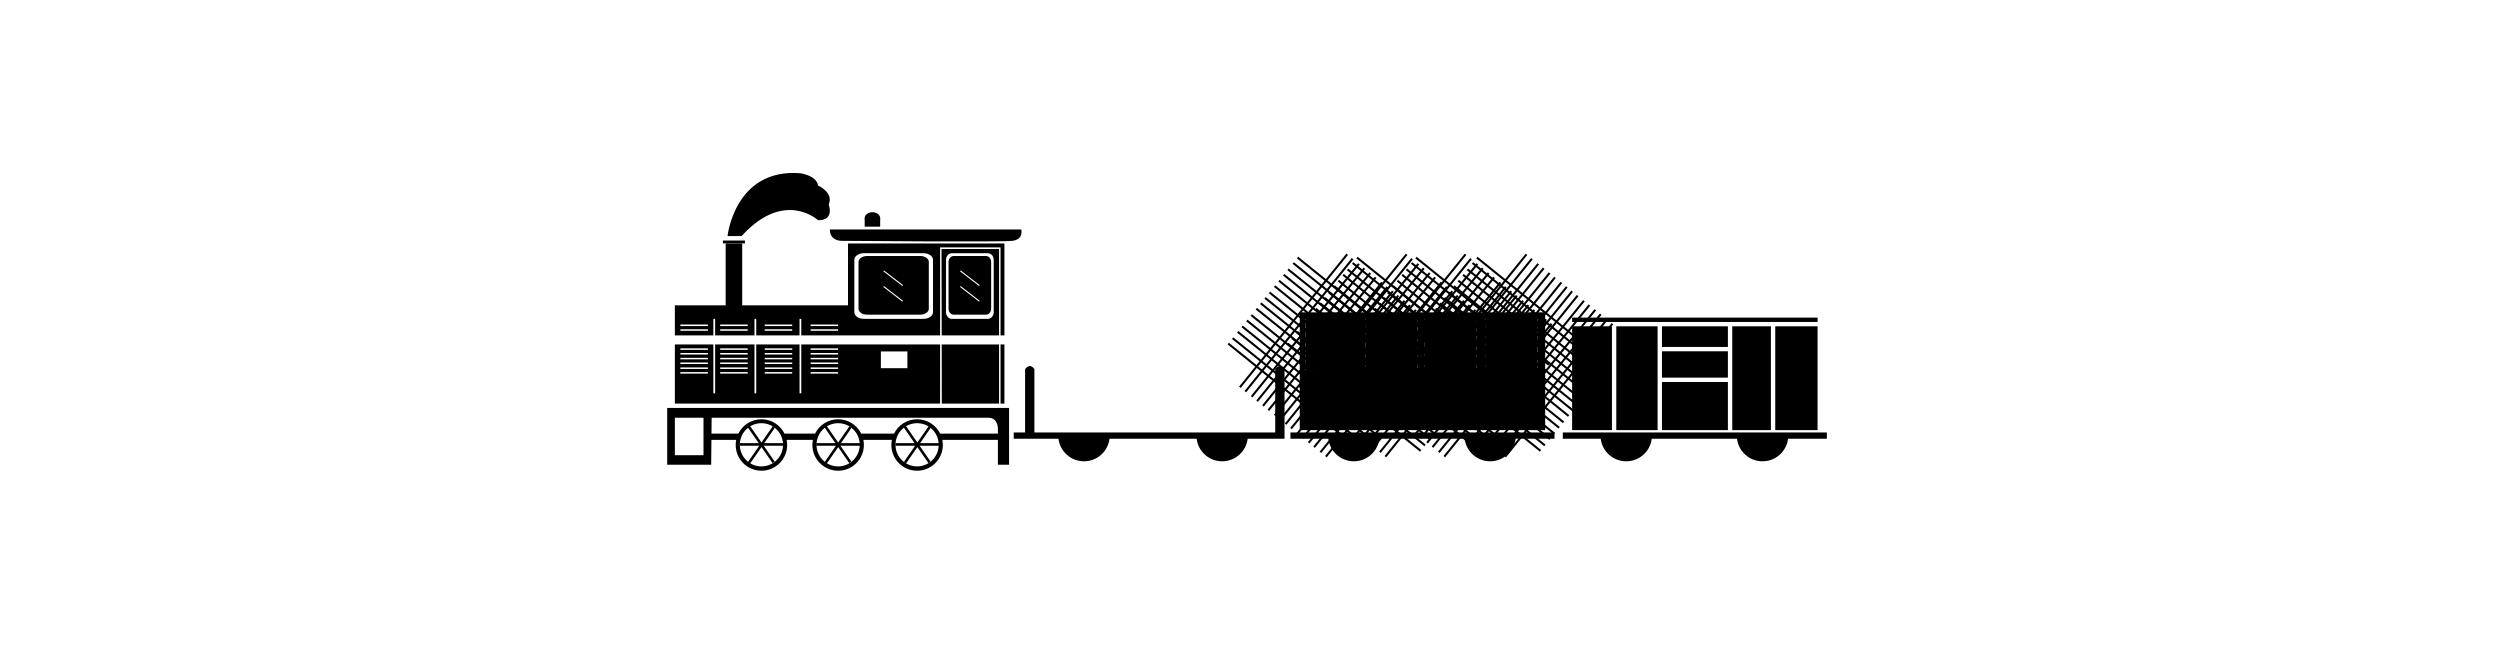 <?xml version="1.0" ?>
<svg xmlns="http://www.w3.org/2000/svg" xmlns:ev="http://www.w3.org/2001/xml-events" xmlns:graph="http://ns.adobe.com/Graphs/1.0/" xmlns:i="http://ns.adobe.com/AdobeIllustrator/10.0/" xmlns:x="http://ns.adobe.com/Extensibility/1.0/" xmlns:xlink="http://www.w3.org/1999/xlink" baseProfile="full" enable-background="new 0 0 1212.121 624.853" height="155px" version="1.1" viewBox="0 0 1212.121 624.853" width="600px" x="0px" xml:space="preserve" y="0px">
	<defs/>
	<path d="M 384.77,222.014 C 384.77,222.014 387.347,231.638 376.185,233.013 C 365.022,234.388 211.331,233.013 211.331,233.013 C 211.331,233.013 199.548,233.624 199.548,222.014 L 384.77,222.014"/>
	<path d="M 100.563,228.424 C 100.563,228.424 107.453,162.62 170.99,167.615 C 170.99,167.615 186.922,169.833 188.091,179.487 C 188.091,179.487 203.577,186.19 198.419,197.885 C 198.419,197.885 204.499,213.393 188.091,213.017 C 188.091,213.017 155.589,182.824 114.138,228.425 L 100.563,228.425 L 100.563,228.424"/>
	<path d="M 630.459,357.182 L 630.459,418.397 L 397.464,418.397 L 397.464,357.182 C 392.96,350.425 388.456,357.182 388.456,357.182 L 388.456,418.397 L 377.465,418.397 L 377.465,424.499 L 420.751,424.499 C 422.268,436.796 432.745,446.32 445.452,446.32 C 458.16,446.32 468.637,436.796 470.153,424.499 L 554.419,424.499 C 555.936,436.796 566.412,446.32 579.119,446.32 C 591.827,446.32 602.304,436.796 603.821,424.499 L 639.467,424.499 L 639.467,422.26 L 639.467,418.398 L 639.467,357.183 C 634.963,350.425 630.459,357.182 630.459,357.182"/>
	<path d="M 900.668,418.396 L 645.182,418.396 L 645.182,424.498 L 681.841,424.498 C 683.358,436.795 693.835,446.319 706.542,446.319 C 719.25,446.319 729.727,436.795 731.244,424.498 L 813.707,424.498 C 815.225,436.795 825.7,446.319 838.408,446.319 C 851.115,446.319 861.593,436.795 863.109,424.498 L 900.668,424.498 L 900.668,418.396"/>
	<path d="M 654.193,302.184 L 654.193,416.145 L 891.66,416.145 L 891.66,302.184 L 654.193,302.184 M 710.493,358.095 L 659.963,358.095 L 659.963,307.838 L 710.493,307.976 L 710.493,358.095 M 768.092,358.095 L 717.562,358.095 L 717.562,307.838 L 768.092,307.976 L 768.092,358.095 M 825.121,358.095 L 774.591,358.095 L 774.591,307.838 L 825.121,307.976 L 825.121,358.095 M 884.07,358.095 L 833.541,358.095 L 833.541,307.838 L 884.07,307.976 L 884.07,358.095"/>
	<path d="M 1164.192,418.396 L 908.706,418.396 L 908.706,424.498 L 945.363,424.498 C 946.881,436.795 957.357,446.319 970.064,446.319 C 982.773,446.319 993.25,436.795 994.767,424.498 L 1077.23,424.498 C 1078.748,436.795 1089.224,446.319 1101.931,446.319 C 1114.638,446.319 1125.115,436.795 1126.632,424.498 L 1164.192,424.498 L 1164.192,418.396"/>
	<path d="M 42.179,394.711 L 42.179,449.662 L 84.742,449.662 L 84.983,425.586 L 108.962,425.586 C 108.638,427.187 108.467,428.844 108.467,430.54 C 108.467,444.291 119.614,455.436 133.364,455.436 C 147.114,455.436 158.261,444.29 158.261,430.54 C 158.261,428.844 158.09,427.186 157.766,425.586 L 183.167,425.586 C 182.844,427.187 182.672,428.844 182.672,430.54 C 182.672,444.291 193.819,455.436 207.569,455.436 C 221.319,455.436 232.466,444.29 232.466,430.54 C 232.466,428.844 232.295,427.186 231.971,425.586 L 259.57,425.586 C 259.247,427.187 259.076,428.844 259.076,430.54 C 259.076,444.291 270.223,455.436 283.972,455.436 C 297.722,455.436 308.869,444.29 308.869,430.54 C 308.869,428.844 308.698,427.186 308.375,425.586 L 362.149,425.586 L 362.149,449.662 L 372.96,449.662 L 372.96,394.711 L 42.179,394.711 M 77.31,440.42 L 49.61,440.42 L 49.61,404.169 L 77.31,404.169 L 77.31,440.42 M 133.362,451.244 C 121.818,451.244 112.458,441.885 112.458,430.34 C 112.458,418.795 121.818,409.436 133.362,409.436 C 144.907,409.436 154.266,418.795 154.266,430.34 C 154.266,441.885 144.907,451.244 133.362,451.244 M 207.57,451.244 C 196.025,451.244 186.666,441.885 186.666,430.34 C 186.666,418.795 196.025,409.436 207.57,409.436 C 219.114,409.436 228.473,418.795 228.473,430.34 C 228.473,441.885 219.115,451.244 207.57,451.244 M 283.974,451.244 C 272.43,451.244 263.07,441.885 263.07,430.34 C 263.07,418.795 272.43,409.436 283.974,409.436 C 295.519,409.436 304.878,418.795 304.878,430.34 C 304.878,441.885 295.519,451.244 283.974,451.244 M 362.151,419.484 L 306.282,419.484 C 302.209,411.282 293.752,405.643 283.973,405.643 C 274.195,405.643 265.738,411.282 261.665,419.484 L 229.877,419.484 C 225.804,411.282 217.347,405.643 207.569,405.643 C 197.791,405.643 189.334,411.282 185.261,419.484 L 155.67,419.484 C 151.597,411.282 143.14,405.643 133.362,405.643 C 123.584,405.643 115.127,411.282 111.054,419.484 L 85.043,419.484 L 85.196,404.169 L 353.006,404.169 C 362.151,404.112 362.151,414.529 362.151,414.529 L 362.151,419.484" fill="#000000"/>
	<path d="M 217.116,390.471 L 306.225,390.471 L 306.225,333.265 L 171.917,333.265 L 171.917,380.561 L 170.228,380.561 L 170.228,333.265 L 128.332,333.265 L 128.332,380.561 L 126.643,380.561 L 126.643,333.265 L 88.549,333.265 L 88.549,380.561 L 86.86,380.561 L 86.86,333.265 L 49.61,333.265 L 49.61,390.471 L 217.116,390.471 M 248.911,340.02 L 274.583,340.02 L 274.583,356.235 L 248.911,356.235 L 248.911,340.02 L 248.911,340.02 M 180.965,337.036 L 207.57,337.036 L 207.57,338.5 L 180.965,338.5 L 180.965,337.036 M 180.965,341.54 L 207.57,341.54 L 207.57,343.004 L 180.965,343.004 L 180.965,341.54 M 180.965,346.201 L 207.57,346.201 L 207.57,347.665 L 180.965,347.665 L 180.965,346.201 M 180.965,350.705 L 207.57,350.705 L 207.57,352.169 L 180.965,352.169 L 180.965,350.705 M 180.965,355.502 L 207.57,355.502 L 207.57,356.966 L 180.965,356.966 L 180.965,355.502 M 180.965,360.007 L 207.57,360.007 L 207.57,361.47 L 180.965,361.47 L 180.965,360.007 M 136.55,337.036 L 163.156,337.036 L 163.156,338.5 L 136.55,338.5 L 136.55,337.036 M 136.55,341.54 L 163.156,341.54 L 163.156,343.004 L 136.55,343.004 L 136.55,341.54 M 136.55,346.201 L 163.156,346.201 L 163.156,347.665 L 136.55,347.665 L 136.55,346.201 M 136.55,350.705 L 163.156,350.705 L 163.156,352.169 L 136.55,352.169 L 136.55,350.705 M 136.55,355.502 L 163.156,355.502 L 163.156,356.966 L 136.55,356.966 L 136.55,355.502 M 136.55,360.007 L 163.156,360.007 L 163.156,361.47 L 136.55,361.47 L 136.55,360.007 M 93.455,337.036 L 120.06,337.036 L 120.06,338.5 L 93.455,338.5 L 93.455,337.036 M 93.455,341.54 L 120.06,341.54 L 120.06,343.004 L 93.455,343.004 L 93.455,341.54 M 93.455,346.201 L 120.06,346.201 L 120.06,347.665 L 93.455,347.665 L 93.455,346.201 M 93.455,350.705 L 120.06,350.705 L 120.06,352.169 L 93.455,352.169 L 93.455,350.705 M 93.455,355.502 L 120.06,355.502 L 120.06,356.966 L 93.455,356.966 L 93.455,355.502 M 93.455,360.007 L 120.06,360.007 L 120.06,361.47 L 93.455,361.47 L 93.455,360.007 M 54.946,337.036 L 81.551,337.036 L 81.551,338.5 L 54.946,338.5 L 54.946,337.036 M 54.946,341.54 L 81.551,341.54 L 81.551,343.004 L 54.946,343.004 L 54.946,341.54 M 54.946,346.201 L 81.551,346.201 L 81.551,347.665 L 54.946,347.665 L 54.946,346.201 M 54.946,350.705 L 81.551,350.705 L 81.551,352.169 L 54.946,352.169 L 54.946,350.705 M 54.946,355.502 L 81.551,355.502 L 81.551,356.966 L 54.946,356.966 L 54.946,355.502 M 81.551,360.007 L 81.551,361.47 L 54.946,361.47 L 54.946,360.007 L 81.551,360.007" fill="#000000"/>
	<path d="M 307.76,324.482 L 363.278,324.482 L 363.278,240.935 L 307.612,240.935 L 307.76,324.482 M 311.949,251.371 C 311.949,247.846 314.451,244.987 317.538,244.987 L 352.49,244.987 C 355.576,244.987 358.078,247.846 358.078,251.371 L 358.078,302.11 C 358.078,305.636 355.576,308.494 352.49,308.494 L 317.538,308.494 C 314.451,308.494 311.949,305.637 311.949,302.11 L 311.949,251.371" fill="#000000"/>
	<path d="M 217.116,235.526 L 217.116,295.431 L 114.753,295.431 L 114.753,235.526 L 98.762,235.526 L 98.762,295.431 L 49.61,295.431 L 49.61,324.482 L 86.859,324.482 L 86.859,308.494 L 88.548,308.494 L 88.548,324.482 L 126.642,324.482 L 126.642,308.494 L 128.331,308.494 L 128.331,324.482 L 170.227,324.482 L 170.227,308.494 L 171.916,308.494 L 171.916,324.482 L 306.224,324.482 L 306.224,239.358 L 364.703,239.358 L 364.703,324.482 L 368.456,324.482 L 368.456,235.526 L 217.116,235.526 M 81.551,320.037 L 54.946,320.037 L 54.946,318.572 L 81.551,318.572 L 81.551,320.037 M 81.551,315.479 L 54.946,315.479 L 54.946,314.015 L 81.551,314.015 L 81.551,315.479 M 120.06,320.037 L 93.455,320.037 L 93.455,318.572 L 120.06,318.572 L 120.06,320.037 M 120.06,315.479 L 93.455,315.479 L 93.455,314.015 L 120.06,314.015 L 120.06,315.479 M 163.156,320.037 L 136.55,320.037 L 136.55,318.572 L 163.156,318.572 L 163.156,320.037 M 163.156,315.479 L 136.55,315.479 L 136.55,314.015 L 163.156,314.015 L 163.156,315.479 M 207.57,320.037 L 180.965,320.037 L 180.965,318.572 L 207.57,318.572 L 207.57,320.037 M 207.57,315.479 L 180.965,315.479 L 180.965,314.015 L 207.57,314.015 L 207.57,315.479 M 299.356,302.11 C 299.356,305.636 295.228,308.494 290.135,308.494 L 232.46,308.494 C 227.367,308.494 223.238,305.637 223.238,302.11 L 223.238,251.371 C 223.238,247.846 227.367,244.987 232.46,244.987 L 290.134,244.987 C 295.227,244.987 299.355,247.846 299.355,251.371 L 299.355,302.11 L 299.356,302.11" fill="#000000"/>
	<path d="M 319.399,304.436 L 350.628,304.436 C 353.386,304.436 355.622,301.883 355.622,298.733 L 355.622,253.399 C 355.622,250.249 353.386,247.696 350.628,247.696 L 319.399,247.696 C 316.642,247.696 314.406,250.249 314.406,253.399 L 314.406,298.733 C 314.407,301.883 316.643,304.436 319.399,304.436 M 326.119,261.652 L 344.55,275.861 L 343.908,276.694 L 325.478,262.485 L 326.119,261.652 M 326.119,276.782 L 344.55,290.991 L 343.908,291.824 L 325.478,277.614 L 326.119,276.782" fill="#000000"/>
	<path d="M 287.062,247.695 L 235.532,247.695 C 230.983,247.695 227.293,250.248 227.293,253.398 L 227.293,298.732 C 227.293,301.882 230.982,304.435 235.532,304.435 L 287.062,304.435 C 291.612,304.435 295.303,301.882 295.303,298.732 L 295.303,253.398 C 295.302,250.249 291.612,247.695 287.062,247.695 M 269.709,291.824 L 251.278,277.614 L 251.92,276.781 L 270.35,290.99 L 269.709,291.824 M 269.709,276.695 L 251.278,262.486 L 251.92,261.653 L 270.35,275.862 L 269.709,276.695" fill="#000000"/>
	<path d="M 833.541,361.529 L 833.541,411.786 L 884.07,411.786 L 884.07,361.667 L 833.541,361.529" fill="#000000" points="833.541,361.529 833.541,411.786 884.07,411.786 884.07,361.667   "/>
	<path d="M 774.59,361.529 L 774.59,411.786 L 825.121,411.786 L 825.121,361.667 L 774.59,361.529" fill="#000000" points="774.59,361.529 774.59,411.786 825.121,411.786 825.121,361.667   "/>
	<path d="M 717.562,361.529 L 717.562,411.786 L 768.092,411.786 L 768.092,361.667 L 717.562,361.529" fill="#000000" points="717.562,361.529 717.562,411.786 768.092,411.786 768.092,361.667   "/>
	<path d="M 659.962,361.529 L 659.962,411.786 L 710.493,411.786 L 710.493,361.667 L 659.962,361.529" fill="#000000" points="659.962,361.529 659.962,411.786 710.493,411.786 710.493,361.667   "/>
	<path d="M 660.037,307.583 L 660.037,358.802 L 710.567,358.946 L 710.567,307.583 L 660.037,307.583" id="h" points="660.037,307.583 660.037,358.802 710.567,358.946 710.567,307.583     "/>
	<path d="M 717.562,307.583 L 717.562,358.802 L 768.092,358.946 L 768.092,307.583 L 717.562,307.583" id="f" points="717.562,307.583 717.562,358.802 768.092,358.946 768.092,307.583     "/>
	<path d="M 774.59,307.583 L 774.59,358.802 L 825.121,358.946 L 825.121,307.583 L 774.59,307.583" id="d" points="774.59,307.583 774.59,358.802 825.121,358.946 825.121,307.583     "/>
	<path d="M 833.541,307.583 L 833.541,358.802 L 884.07,358.946 L 884.07,307.583 L 833.541,307.583" id="b" points="833.541,307.583 833.541,358.802 884.07,358.946 884.07,307.583     "/>
	<path d="M 305.287,428.737 L 286.885,428.737 L 297.236,413.79 L 295.158,412.351 L 284.223,428.138 L 272.996,411.928 L 270.917,413.367 L 281.56,428.737 L 263.07,428.737 L 263.07,431.266 L 282.057,431.266 L 271.121,447.056 L 273.201,448.495 L 284.223,432.581 L 294.953,448.074 L 297.032,446.634 L 286.389,431.266 L 305.287,431.266 L 305.287,428.737" fill="#000000" points="305.287,428.737 286.885,428.737 297.236,413.79 295.158,412.351 284.223,428.138     272.996,411.928 270.917,413.367 281.56,428.737 263.07,428.737 263.07,431.266 282.057,431.266 271.121,447.056 273.201,448.495     284.223,432.581 294.953,448.074 297.032,446.634 286.389,431.266 305.287,431.266   "/>
	<path d="M 228.679,428.737 L 210.276,428.737 L 220.628,413.79 L 218.549,412.351 L 207.615,428.138 L 196.388,411.928 L 194.308,413.367 L 204.952,428.737 L 186.462,428.737 L 186.462,431.266 L 205.449,431.266 L 194.513,447.056 L 196.592,448.495 L 207.614,432.581 L 218.344,448.074 L 220.424,446.634 L 209.781,431.266 L 228.679,431.266 L 228.679,428.737" fill="#000000" points="228.679,428.737 210.276,428.737 220.628,413.79 218.549,412.351 207.615,428.138     196.388,411.928 194.308,413.367 204.952,428.737 186.462,428.737 186.462,431.266 205.449,431.266 194.513,447.056     196.592,448.495 207.614,432.581 218.344,448.074 220.424,446.634 209.781,431.266 228.679,431.266   "/>
	<path d="M 154.471,428.737 L 136.069,428.737 L 146.42,413.79 L 144.341,412.351 L 133.406,428.138 L 122.18,411.928 L 120.1,413.367 L 130.744,428.737 L 112.254,428.737 L 112.254,431.266 L 131.241,431.266 L 120.305,447.056 L 122.384,448.495 L 133.406,432.581 L 144.136,448.074 L 146.216,446.634 L 135.572,431.266 L 154.471,431.266 L 154.471,428.737" fill="#000000" points="154.471,428.737 136.069,428.737 146.42,413.79 144.341,412.351 133.406,428.138 122.18,411.928     120.1,413.367 130.744,428.737 112.254,428.737 112.254,431.266 131.241,431.266 120.305,447.056 122.384,448.495     133.406,432.581 144.136,448.074 146.216,446.634 135.572,431.266 154.471,431.266   "/>
	<path d="M 307.775,333.265 L 307.876,390.471 L 363.278,390.471 L 363.278,333.265 L 307.775,333.265" fill="#000000" points="307.775,333.265 307.876,390.471 363.278,390.471 363.278,333.265    "/>
	<path d="M 652.097,249.21 L 780.74,352.987" fill="none" stroke="#000000" stroke-miterlimit="10" stroke-width="2" x1="652.097" x2="780.74" y1="249.21" y2="352.987"/>
	<path d="M 647.855,254.469 L 776.499,358.246" fill="none" stroke="#000000" stroke-miterlimit="10" stroke-width="2" x1="647.855" x2="776.499" y1="254.469" y2="358.246"/>
	<path d="M 642.914,260.593 L 771.558,364.37" fill="none" stroke="#000000" stroke-miterlimit="10" stroke-width="2" x1="642.914" x2="771.558" y1="260.593" y2="364.37"/>
	<path d="M 638.671,265.852 L 767.315,369.63" fill="none" stroke="#000000" stroke-miterlimit="10" stroke-width="2" x1="638.671" x2="767.315" y1="265.852" y2="369.63"/>
	<path d="M 634.072,271.554 L 762.716,375.33" fill="none" stroke="#000000" stroke-miterlimit="10" stroke-width="2" x1="634.072" x2="762.716" y1="271.554" y2="375.33"/>
	<path d="M 629.83,276.813 L 758.473,380.589" fill="none" stroke="#000000" stroke-miterlimit="10" stroke-width="2" x1="629.83" x2="758.473" y1="276.813" y2="380.589"/>
	<path d="M 624.888,282.938 L 753.533,386.715" fill="none" stroke="#000000" stroke-miterlimit="10" stroke-width="2" x1="624.888" x2="753.533" y1="282.938" y2="386.715"/>
	<path d="M 620.647,288.196 L 749.29,391.974" fill="none" stroke="#000000" stroke-miterlimit="10" stroke-width="2" x1="620.647" x2="749.29" y1="288.196" y2="391.974"/>
	<path d="M 616.426,293.428 L 745.07,397.205" fill="none" stroke="#000000" stroke-miterlimit="10" stroke-width="2" x1="616.426" x2="745.07" y1="293.428" y2="397.205"/>
	<path d="M 612.184,298.687 L 740.827,402.464" fill="none" stroke="#000000" stroke-miterlimit="10" stroke-width="2" x1="612.184" x2="740.827" y1="298.687" y2="402.464"/>
	<path d="M 607.244,304.811 L 735.886,408.588" fill="none" stroke="#000000" stroke-miterlimit="10" stroke-width="2" x1="607.244" x2="735.886" y1="304.811" y2="408.588"/>
	<path d="M 603.001,310.069 L 731.645,413.847" fill="none" stroke="#000000" stroke-miterlimit="10" stroke-width="2" x1="603.001" x2="731.645" y1="310.069" y2="413.847"/>
	<path d="M 598.401,315.771 L 727.045,419.549" fill="none" stroke="#000000" stroke-miterlimit="10" stroke-width="2" x1="598.401" x2="727.045" y1="315.771" y2="419.549"/>
	<path d="M 594.159,321.03 L 722.802,424.808" fill="none" stroke="#000000" stroke-miterlimit="10" stroke-width="2" x1="594.159" x2="722.802" y1="321.03" y2="424.808"/>
	<path d="M 589.219,327.155 L 717.862,430.933" fill="none" stroke="#000000" stroke-miterlimit="10" stroke-width="2" x1="589.219" x2="717.862" y1="327.155" y2="430.933"/>
	<path d="M 584.975,332.414 L 713.62,436.191" fill="none" stroke="#000000" stroke-miterlimit="10" stroke-width="2" x1="584.975" x2="713.62" y1="332.414" y2="436.191"/>
	<path d="M 783.255,313.192 L 679.477,441.835" fill="none" stroke="#000000" stroke-miterlimit="10" stroke-width="2" x1="783.255" x2="679.477" y1="313.192" y2="441.835"/>
	<path d="M 777.995,308.949 L 674.218,437.594" fill="none" stroke="#000000" stroke-miterlimit="10" stroke-width="2" x1="777.995" x2="674.218" y1="308.949" y2="437.594"/>
	<path d="M 771.871,304.009 L 668.094,432.651" fill="none" stroke="#000000" stroke-miterlimit="10" stroke-width="2" x1="771.871" x2="668.094" y1="304.009" y2="432.651"/>
	<path d="M 766.612,299.767 L 662.835,428.41" fill="none" stroke="#000000" stroke-miterlimit="10" stroke-width="2" x1="766.612" x2="662.835" y1="299.767" y2="428.41"/>
	<path d="M 760.911,295.167 L 657.133,423.811" fill="none" stroke="#000000" stroke-miterlimit="10" stroke-width="2" x1="760.911" x2="657.133" y1="295.167" y2="423.811"/>
	<path d="M 755.652,290.926 L 651.875,419.568" fill="none" stroke="#000000" stroke-miterlimit="10" stroke-width="2" x1="755.652" x2="651.875" y1="290.926" y2="419.568"/>
	<path d="M 749.526,285.983 L 645.75,414.628" fill="none" stroke="#000000" stroke-miterlimit="10" stroke-width="2" x1="749.526" x2="645.75" y1="285.983" y2="414.628"/>
	<path d="M 744.267,281.742 L 640.491,410.385" fill="none" stroke="#000000" stroke-miterlimit="10" stroke-width="2" x1="744.267" x2="640.491" y1="281.742" y2="410.385"/>
	<path d="M 739.038,277.521 L 635.259,406.164" fill="none" stroke="#000000" stroke-miterlimit="10" stroke-width="2" x1="739.038" x2="635.259" y1="277.521" y2="406.164"/>
	<path d="M 733.778,273.279 L 630.001,401.923" fill="none" stroke="#000000" stroke-miterlimit="10" stroke-width="2" x1="733.778" x2="630.001" y1="273.279" y2="401.923"/>
	<path d="M 727.653,268.338 L 623.876,396.982" fill="none" stroke="#000000" stroke-miterlimit="10" stroke-width="2" x1="727.653" x2="623.876" y1="268.338" y2="396.982"/>
	<path d="M 722.394,264.096 L 618.616,392.739" fill="none" stroke="#000000" stroke-miterlimit="10" stroke-width="2" x1="722.394" x2="618.616" y1="264.096" y2="392.739"/>
	<path d="M 716.692,259.496 L 612.916,388.141" fill="none" stroke="#000000" stroke-miterlimit="10" stroke-width="2" x1="716.692" x2="612.916" y1="259.496" y2="388.141"/>
	<path d="M 711.433,255.255 L 607.657,383.897" fill="none" stroke="#000000" stroke-miterlimit="10" stroke-width="2" x1="711.433" x2="607.657" y1="255.255" y2="383.897"/>
	<path d="M 705.309,250.313 L 601.532,378.957" fill="none" stroke="#000000" stroke-miterlimit="10" stroke-width="2" x1="705.309" x2="601.532" y1="250.313" y2="378.957"/>
	<path d="M 700.049,246.071 L 596.273,374.714" fill="none" stroke="#000000" stroke-miterlimit="10" stroke-width="2" x1="700.049" x2="596.273" y1="246.071" y2="374.714"/>
	<path d="M 709.623,249.21 L 838.265,352.987" fill="none" stroke="#000000" stroke-miterlimit="10" stroke-width="2" x1="709.623" x2="838.265" y1="249.21" y2="352.987"/>
	<path d="M 705.38,254.469 L 834.024,358.246" fill="none" stroke="#000000" stroke-miterlimit="10" stroke-width="2" x1="705.38" x2="834.024" y1="254.469" y2="358.246"/>
	<path d="M 700.441,260.593 L 829.083,364.37" fill="none" stroke="#000000" stroke-miterlimit="10" stroke-width="2" x1="700.441" x2="829.083" y1="260.593" y2="364.37"/>
	<path d="M 696.197,265.852 L 824.84,369.63" fill="none" stroke="#000000" stroke-miterlimit="10" stroke-width="2" x1="696.197" x2="824.84" y1="265.852" y2="369.63"/>
	<path d="M 691.597,271.554 L 820.242,375.33" fill="none" stroke="#000000" stroke-miterlimit="10" stroke-width="2" x1="691.597" x2="820.242" y1="271.554" y2="375.33"/>
	<path d="M 687.356,276.813 L 815.999,380.589" fill="none" stroke="#000000" stroke-miterlimit="10" stroke-width="2" x1="687.356" x2="815.999" y1="276.813" y2="380.589"/>
	<path d="M 682.414,282.938 L 811.058,386.715" fill="none" stroke="#000000" stroke-miterlimit="10" stroke-width="2" x1="682.414" x2="811.058" y1="282.938" y2="386.715"/>
	<path d="M 678.172,288.196 L 806.815,391.974" fill="none" stroke="#000000" stroke-miterlimit="10" stroke-width="2" x1="678.172" x2="806.815" y1="288.196" y2="391.974"/>
	<path d="M 673.952,293.428 L 802.596,397.205" fill="none" stroke="#000000" stroke-miterlimit="10" stroke-width="2" x1="673.952" x2="802.596" y1="293.428" y2="397.205"/>
	<path d="M 669.709,298.687 L 798.353,402.464" fill="none" stroke="#000000" stroke-miterlimit="10" stroke-width="2" x1="669.709" x2="798.353" y1="298.687" y2="402.464"/>
	<path d="M 664.769,304.811 L 793.413,408.588" fill="none" stroke="#000000" stroke-miterlimit="10" stroke-width="2" x1="664.769" x2="793.413" y1="304.811" y2="408.588"/>
	<path d="M 660.527,310.069 L 789.169,413.847" fill="none" stroke="#000000" stroke-miterlimit="10" stroke-width="2" x1="660.527" x2="789.169" y1="310.069" y2="413.847"/>
	<path d="M 655.926,315.771 L 784.571,419.549" fill="none" stroke="#000000" stroke-miterlimit="10" stroke-width="2" x1="655.926" x2="784.571" y1="315.771" y2="419.549"/>
	<path d="M 651.685,321.03 L 780.328,424.808" fill="none" stroke="#000000" stroke-miterlimit="10" stroke-width="2" x1="651.685" x2="780.328" y1="321.03" y2="424.808"/>
	<path d="M 646.745,327.155 L 775.387,430.933" fill="none" stroke="#000000" stroke-miterlimit="10" stroke-width="2" x1="646.745" x2="775.387" y1="327.155" y2="430.933"/>
	<path d="M 642.501,332.414 L 771.145,436.191" fill="none" stroke="#000000" stroke-miterlimit="10" stroke-width="2" x1="642.501" x2="771.145" y1="332.414" y2="436.191"/>
	<path d="M 840.781,313.192 L 737.003,441.835" fill="none" stroke="#000000" stroke-miterlimit="10" stroke-width="2" x1="840.781" x2="737.003" y1="313.192" y2="441.835"/>
	<path d="M 835.522,308.949 L 731.745,437.594" fill="none" stroke="#000000" stroke-miterlimit="10" stroke-width="2" x1="835.522" x2="731.745" y1="308.949" y2="437.594"/>
	<path d="M 829.396,304.009 L 725.62,432.651" fill="none" stroke="#000000" stroke-miterlimit="10" stroke-width="2" x1="829.396" x2="725.62" y1="304.009" y2="432.651"/>
	<path d="M 824.137,299.767 L 720.361,428.41" fill="none" stroke="#000000" stroke-miterlimit="10" stroke-width="2" x1="824.137" x2="720.361" y1="299.767" y2="428.41"/>
	<path d="M 818.436,295.167 L 714.659,423.811" fill="none" stroke="#000000" stroke-miterlimit="10" stroke-width="2" x1="818.436" x2="714.659" y1="295.167" y2="423.811"/>
	<path d="M 813.178,290.926 L 709.4,419.568" fill="none" stroke="#000000" stroke-miterlimit="10" stroke-width="2" x1="813.178" x2="709.4" y1="290.926" y2="419.568"/>
	<path d="M 807.053,285.983 L 703.276,414.628" fill="none" stroke="#000000" stroke-miterlimit="10" stroke-width="2" x1="807.053" x2="703.276" y1="285.983" y2="414.628"/>
	<path d="M 801.794,281.742 L 698.017,410.385" fill="none" stroke="#000000" stroke-miterlimit="10" stroke-width="2" x1="801.794" x2="698.017" y1="281.742" y2="410.385"/>
	<path d="M 796.562,277.521 L 692.785,406.164" fill="none" stroke="#000000" stroke-miterlimit="10" stroke-width="2" x1="796.562" x2="692.785" y1="277.521" y2="406.164"/>
	<path d="M 791.303,273.279 L 687.527,401.923" fill="none" stroke="#000000" stroke-miterlimit="10" stroke-width="2" x1="791.303" x2="687.527" y1="273.279" y2="401.923"/>
	<path d="M 785.178,268.338 L 681.402,396.982" fill="none" stroke="#000000" stroke-miterlimit="10" stroke-width="2" x1="785.178" x2="681.402" y1="268.338" y2="396.982"/>
	<path d="M 779.919,264.096 L 676.143,392.739" fill="none" stroke="#000000" stroke-miterlimit="10" stroke-width="2" x1="779.919" x2="676.143" y1="264.096" y2="392.739"/>
	<path d="M 774.219,259.496 L 670.441,388.141" fill="none" stroke="#000000" stroke-miterlimit="10" stroke-width="2" x1="774.219" x2="670.441" y1="259.496" y2="388.141"/>
	<path d="M 768.958,255.255 L 665.182,383.897" fill="none" stroke="#000000" stroke-miterlimit="10" stroke-width="2" x1="768.958" x2="665.182" y1="255.255" y2="383.897"/>
	<path d="M 762.834,250.313 L 659.058,378.957" fill="none" stroke="#000000" stroke-miterlimit="10" stroke-width="2" x1="762.834" x2="659.058" y1="250.313" y2="378.957"/>
	<path d="M 757.576,246.071 L 653.799,374.714" fill="none" stroke="#000000" stroke-miterlimit="10" stroke-width="2" x1="757.576" x2="653.799" y1="246.071" y2="374.714"/>
	<path d="M 766.649,249.21 L 895.293,352.987" fill="none" stroke="#000000" stroke-miterlimit="10" stroke-width="2" x1="766.649" x2="895.293" y1="249.21" y2="352.987"/>
	<path d="M 762.408,254.469 L 891.05,358.246" fill="none" stroke="#000000" stroke-miterlimit="10" stroke-width="2" x1="762.408" x2="891.05" y1="254.469" y2="358.246"/>
	<path d="M 757.467,260.593 L 886.11,364.37" fill="none" stroke="#000000" stroke-miterlimit="10" stroke-width="2" x1="757.467" x2="886.11" y1="260.593" y2="364.37"/>
	<path d="M 753.224,265.852 L 881.867,369.63" fill="none" stroke="#000000" stroke-miterlimit="10" stroke-width="2" x1="753.224" x2="881.867" y1="265.852" y2="369.63"/>
	<path d="M 748.625,271.554 L 877.268,375.33" fill="none" stroke="#000000" stroke-miterlimit="10" stroke-width="2" x1="748.625" x2="877.268" y1="271.554" y2="375.33"/>
	<path d="M 744.382,276.813 L 873.027,380.589" fill="none" stroke="#000000" stroke-miterlimit="10" stroke-width="2" x1="744.382" x2="873.027" y1="276.813" y2="380.589"/>
	<path d="M 739.442,282.938 L 868.084,386.715" fill="none" stroke="#000000" stroke-miterlimit="10" stroke-width="2" x1="739.442" x2="868.084" y1="282.938" y2="386.715"/>
	<path d="M 735.199,288.196 L 863.843,391.974" fill="none" stroke="#000000" stroke-miterlimit="10" stroke-width="2" x1="735.199" x2="863.843" y1="288.196" y2="391.974"/>
	<path d="M 730.98,293.428 L 859.623,397.205" fill="none" stroke="#000000" stroke-miterlimit="10" stroke-width="2" x1="730.98" x2="859.623" y1="293.428" y2="397.205"/>
	<path d="M 726.736,298.687 L 855.379,402.464" fill="none" stroke="#000000" stroke-miterlimit="10" stroke-width="2" x1="726.736" x2="855.379" y1="298.687" y2="402.464"/>
	<path d="M 721.796,304.811 L 850.439,408.588" fill="none" stroke="#000000" stroke-miterlimit="10" stroke-width="2" x1="721.796" x2="850.439" y1="304.811" y2="408.588"/>
	<path d="M 717.553,310.069 L 846.198,413.847" fill="none" stroke="#000000" stroke-miterlimit="10" stroke-width="2" x1="717.553" x2="846.198" y1="310.069" y2="413.847"/>
	<path d="M 712.955,315.771 L 841.598,419.549" fill="none" stroke="#000000" stroke-miterlimit="10" stroke-width="2" x1="712.955" x2="841.598" y1="315.771" y2="419.549"/>
	<path d="M 708.711,321.03 L 837.355,424.808" fill="none" stroke="#000000" stroke-miterlimit="10" stroke-width="2" x1="708.711" x2="837.355" y1="321.03" y2="424.808"/>
	<path d="M 703.771,327.155 L 832.415,430.933" fill="none" stroke="#000000" stroke-miterlimit="10" stroke-width="2" x1="703.771" x2="832.415" y1="327.155" y2="430.933"/>
	<path d="M 699.529,332.414 L 828.171,436.191" fill="none" stroke="#000000" stroke-miterlimit="10" stroke-width="2" x1="699.529" x2="828.171" y1="332.414" y2="436.191"/>
	<path d="M 897.807,313.192 L 794.03,441.835" fill="none" stroke="#000000" stroke-miterlimit="10" stroke-width="2" x1="897.807" x2="794.03" y1="313.192" y2="441.835"/>
	<path d="M 892.548,308.949 L 788.771,437.594" fill="none" stroke="#000000" stroke-miterlimit="10" stroke-width="2" x1="892.548" x2="788.771" y1="308.949" y2="437.594"/>
	<path d="M 886.423,304.009 L 782.646,432.651" fill="none" stroke="#000000" stroke-miterlimit="10" stroke-width="2" x1="886.423" x2="782.646" y1="304.009" y2="432.651"/>
	<path d="M 881.165,299.767 L 777.387,428.41" fill="none" stroke="#000000" stroke-miterlimit="10" stroke-width="2" x1="881.165" x2="777.387" y1="299.767" y2="428.41"/>
	<path d="M 875.463,295.167 L 771.687,423.811" fill="none" stroke="#000000" stroke-miterlimit="10" stroke-width="2" x1="875.463" x2="771.687" y1="295.167" y2="423.811"/>
	<path d="M 870.205,290.926 L 766.426,419.568" fill="none" stroke="#000000" stroke-miterlimit="10" stroke-width="2" x1="870.205" x2="766.426" y1="290.926" y2="419.568"/>
	<path d="M 864.08,285.983 L 760.302,414.628" fill="none" stroke="#000000" stroke-miterlimit="10" stroke-width="2" x1="864.08" x2="760.302" y1="285.983" y2="414.628"/>
	<path d="M 858.821,281.742 L 755.043,410.385" fill="none" stroke="#000000" stroke-miterlimit="10" stroke-width="2" x1="858.821" x2="755.043" y1="281.742" y2="410.385"/>
	<path d="M 853.589,277.521 L 749.812,406.164" fill="none" stroke="#000000" stroke-miterlimit="10" stroke-width="2" x1="853.589" x2="749.812" y1="277.521" y2="406.164"/>
	<path d="M 848.331,273.279 L 744.553,401.923" fill="none" stroke="#000000" stroke-miterlimit="10" stroke-width="2" x1="848.331" x2="744.553" y1="273.279" y2="401.923"/>
	<path d="M 842.207,268.338 L 738.429,396.982" fill="none" stroke="#000000" stroke-miterlimit="10" stroke-width="2" x1="842.207" x2="738.429" y1="268.338" y2="396.982"/>
	<path d="M 836.948,264.096 L 733.169,392.739" fill="none" stroke="#000000" stroke-miterlimit="10" stroke-width="2" x1="836.948" x2="733.169" y1="264.096" y2="392.739"/>
	<path d="M 831.246,259.496 L 727.467,388.141" fill="none" stroke="#000000" stroke-miterlimit="10" stroke-width="2" x1="831.246" x2="727.467" y1="259.496" y2="388.141"/>
	<path d="M 825.987,255.255 L 722.209,383.897" fill="none" stroke="#000000" stroke-miterlimit="10" stroke-width="2" x1="825.987" x2="722.209" y1="255.255" y2="383.897"/>
	<path d="M 819.862,250.313 L 716.084,378.957" fill="none" stroke="#000000" stroke-miterlimit="10" stroke-width="2" x1="819.862" x2="716.084" y1="250.313" y2="378.957"/>
	<path d="M 814.603,246.071 L 710.826,374.714" fill="none" stroke="#000000" stroke-miterlimit="10" stroke-width="2" x1="814.603" x2="710.826" y1="246.071" y2="374.714"/>
	<path d="M 825.6,249.21 L 954.245,352.987" fill="none" stroke="#000000" stroke-miterlimit="10" stroke-width="2" x1="825.6" x2="954.245" y1="249.21" y2="352.987"/>
	<path d="M 821.359,254.469 L 950.001,358.246" fill="none" stroke="#000000" stroke-miterlimit="10" stroke-width="2" x1="821.359" x2="950.001" y1="254.469" y2="358.246"/>
	<path d="M 816.418,260.593 L 945.061,364.37" fill="none" stroke="#000000" stroke-miterlimit="10" stroke-width="2" x1="816.418" x2="945.061" y1="260.593" y2="364.37"/>
	<path d="M 812.175,265.852 L 940.818,369.63" fill="none" stroke="#000000" stroke-miterlimit="10" stroke-width="2" x1="812.175" x2="940.818" y1="265.852" y2="369.63"/>
	<path d="M 807.577,271.554 L 936.219,375.33" fill="none" stroke="#000000" stroke-miterlimit="10" stroke-width="2" x1="807.577" x2="936.219" y1="271.554" y2="375.33"/>
	<path d="M 803.333,276.813 L 931.978,380.589" fill="none" stroke="#000000" stroke-miterlimit="10" stroke-width="2" x1="803.333" x2="931.978" y1="276.813" y2="380.589"/>
	<path d="M 798.393,282.938 L 927.036,386.715" fill="none" stroke="#000000" stroke-miterlimit="10" stroke-width="2" x1="798.393" x2="927.036" y1="282.938" y2="386.715"/>
	<path d="M 794.15,288.196 L 922.794,391.974" fill="none" stroke="#000000" stroke-miterlimit="10" stroke-width="2" x1="794.15" x2="922.794" y1="288.196" y2="391.974"/>
	<path d="M 789.931,293.428 L 918.574,397.205" fill="none" stroke="#000000" stroke-miterlimit="10" stroke-width="2" x1="789.931" x2="918.574" y1="293.428" y2="397.205"/>
	<path d="M 785.687,298.687 L 914.331,402.464" fill="none" stroke="#000000" stroke-miterlimit="10" stroke-width="2" x1="785.687" x2="914.331" y1="298.687" y2="402.464"/>
	<path d="M 780.747,304.811 L 909.39,408.588" fill="none" stroke="#000000" stroke-miterlimit="10" stroke-width="2" x1="780.747" x2="909.39" y1="304.811" y2="408.588"/>
	<path d="M 776.504,310.069 L 905.148,413.847" fill="none" stroke="#000000" stroke-miterlimit="10" stroke-width="2" x1="776.504" x2="905.148" y1="310.069" y2="413.847"/>
	<path d="M 771.906,315.771 L 900.548,419.549" fill="none" stroke="#000000" stroke-miterlimit="10" stroke-width="2" x1="771.906" x2="900.548" y1="315.771" y2="419.549"/>
	<path d="M 767.663,321.03 L 896.305,424.808" fill="none" stroke="#000000" stroke-miterlimit="10" stroke-width="2" x1="767.663" x2="896.305" y1="321.03" y2="424.808"/>
	<path d="M 762.722,327.155 L 891.365,430.933" fill="none" stroke="#000000" stroke-miterlimit="10" stroke-width="2" x1="762.722" x2="891.365" y1="327.155" y2="430.933"/>
	<path d="M 758.48,332.414 L 887.123,436.191" fill="none" stroke="#000000" stroke-miterlimit="10" stroke-width="2" x1="758.48" x2="887.123" y1="332.414" y2="436.191"/>
	<path d="M 956.758,313.192 L 852.981,441.835" fill="none" stroke="#000000" stroke-miterlimit="10" stroke-width="2" x1="956.758" x2="852.981" y1="313.192" y2="441.835"/>
	<path d="M 951.5,308.949 L 847.722,437.594" fill="none" stroke="#000000" stroke-miterlimit="10" stroke-width="2" x1="951.5" x2="847.722" y1="308.949" y2="437.594"/>
	<path d="M 945.375,304.009 L 841.598,432.651" fill="none" stroke="#000000" stroke-miterlimit="10" stroke-width="2" x1="945.375" x2="841.598" y1="304.009" y2="432.651"/>
	<path d="M 940.116,299.767 L 836.338,428.41" fill="none" stroke="#000000" stroke-miterlimit="10" stroke-width="2" x1="940.116" x2="836.338" y1="299.767" y2="428.41"/>
	<path d="M 934.415,295.167 L 830.638,423.811" fill="none" stroke="#000000" stroke-miterlimit="10" stroke-width="2" x1="934.415" x2="830.638" y1="295.167" y2="423.811"/>
	<path d="M 929.156,290.926 L 825.377,419.568" fill="none" stroke="#000000" stroke-miterlimit="10" stroke-width="2" x1="929.156" x2="825.377" y1="290.926" y2="419.568"/>
	<path d="M 923.031,285.983 L 819.253,414.628" fill="none" stroke="#000000" stroke-miterlimit="10" stroke-width="2" x1="923.031" x2="819.253" y1="285.983" y2="414.628"/>
	<path d="M 917.772,281.742 L 813.995,410.385" fill="none" stroke="#000000" stroke-miterlimit="10" stroke-width="2" x1="917.772" x2="813.995" y1="281.742" y2="410.385"/>
	<path d="M 912.541,277.521 L 808.762,406.164" fill="none" stroke="#000000" stroke-miterlimit="10" stroke-width="2" x1="912.541" x2="808.762" y1="277.521" y2="406.164"/>
	<path d="M 907.282,273.279 L 803.504,401.923" fill="none" stroke="#000000" stroke-miterlimit="10" stroke-width="2" x1="907.282" x2="803.504" y1="273.279" y2="401.923"/>
	<path d="M 901.158,268.338 L 797.379,396.982" fill="none" stroke="#000000" stroke-miterlimit="10" stroke-width="2" x1="901.158" x2="797.379" y1="268.338" y2="396.982"/>
	<path d="M 895.897,264.096 L 792.121,392.739" fill="none" stroke="#000000" stroke-miterlimit="10" stroke-width="2" x1="895.897" x2="792.121" y1="264.096" y2="392.739"/>
	<path d="M 890.197,259.496 L 786.418,388.141" fill="none" stroke="#000000" stroke-miterlimit="10" stroke-width="2" x1="890.197" x2="786.418" y1="259.496" y2="388.141"/>
	<path d="M 884.938,255.255 L 781.16,383.897" fill="none" stroke="#000000" stroke-miterlimit="10" stroke-width="2" x1="884.938" x2="781.16" y1="255.255" y2="383.897"/>
	<path d="M 878.813,250.313 L 775.036,378.957" fill="none" stroke="#000000" stroke-miterlimit="10" stroke-width="2" x1="878.813" x2="775.036" y1="250.313" y2="378.957"/>
	<path d="M 873.553,246.071 L 769.777,374.714" fill="none" stroke="#000000" stroke-miterlimit="10" stroke-width="2" x1="873.553" x2="769.777" y1="246.071" y2="374.714"/>
	<path cx="240.761" cy="211.181" d="M 233.259,211.181 A 7.502,5.868 0.0 1,0 248.263,211.181 A 7.502,5.868 0.0 1,0 233.259,211.181" fill="#000000" rx="7.502" ry="5.868"/>
	<path d="M 96.098,232.725 L 117.417,232.725 L 117.417,235.476 L 96.098,235.476 L 96.098,232.725" height="2.751" width="21.319" x="96.098" y="232.725"/>
	<path d="M 233.259,211.181 L 248.241,211.181 L 248.241,219.306 L 233.259,219.306 L 233.259,211.181" fill="#000000" height="8.125" width="14.982" x="233.259" y="211.181"/>
	<path d="M 1004.631,369.576 L 1068.431,369.576 L 1068.431,416.144 L 1004.631,416.144 L 1004.631,369.576" height="46.568" width="63.8" x="1004.631" y="369.576"/>
	<path d="M 917.714,315.71 L 956.233,315.71 L 956.233,416.145 L 917.714,416.145 L 917.714,315.71" height="100.435" width="38.519" x="917.714" y="315.71"/>
	<path d="M 960.447,315.71 L 1000.418,315.71 L 1000.418,416.145 L 960.447,416.145 L 960.447,315.71" height="100.435" width="39.971" x="960.447" y="315.71"/>
	<path d="M 1004.631,315.71 L 1068.431,315.71 L 1068.431,335.662 L 1004.631,335.662 L 1004.631,315.71" height="19.952" width="63.8" x="1004.631" y="315.71"/>
	<path d="M 1114.242,315.71 L 1155.181,315.71 L 1155.181,416.145 L 1114.242,416.145 L 1114.242,315.71" height="100.435" width="40.939" x="1114.242" y="315.71"/>
	<path d="M 917.714,307.285 L 1155.181,307.285 L 1155.181,311.497 L 917.714,311.497 L 917.714,307.285" height="4.212" width="237.467" x="917.714" y="307.285"/>
	<path d="M 1004.631,339.875 L 1068.431,339.875 L 1068.431,365.363 L 1004.631,365.363 L 1004.631,339.875" height="25.488" width="63.8" x="1004.631" y="339.875"/>
	<path d="M 1072.644,315.71 L 1110.029,315.71 L 1110.029,416.145 L 1072.644,416.145 L 1072.644,315.71" height="100.435" width="37.385" x="1072.644" y="315.71"/>
	<path d="M 364.704,333.265 L 368.457,333.265 L 368.457,390.471 L 364.704,390.471 L 364.704,333.265" fill="#000000" height="57.206" width="3.753" x="364.704" y="333.265"/>
</svg>
